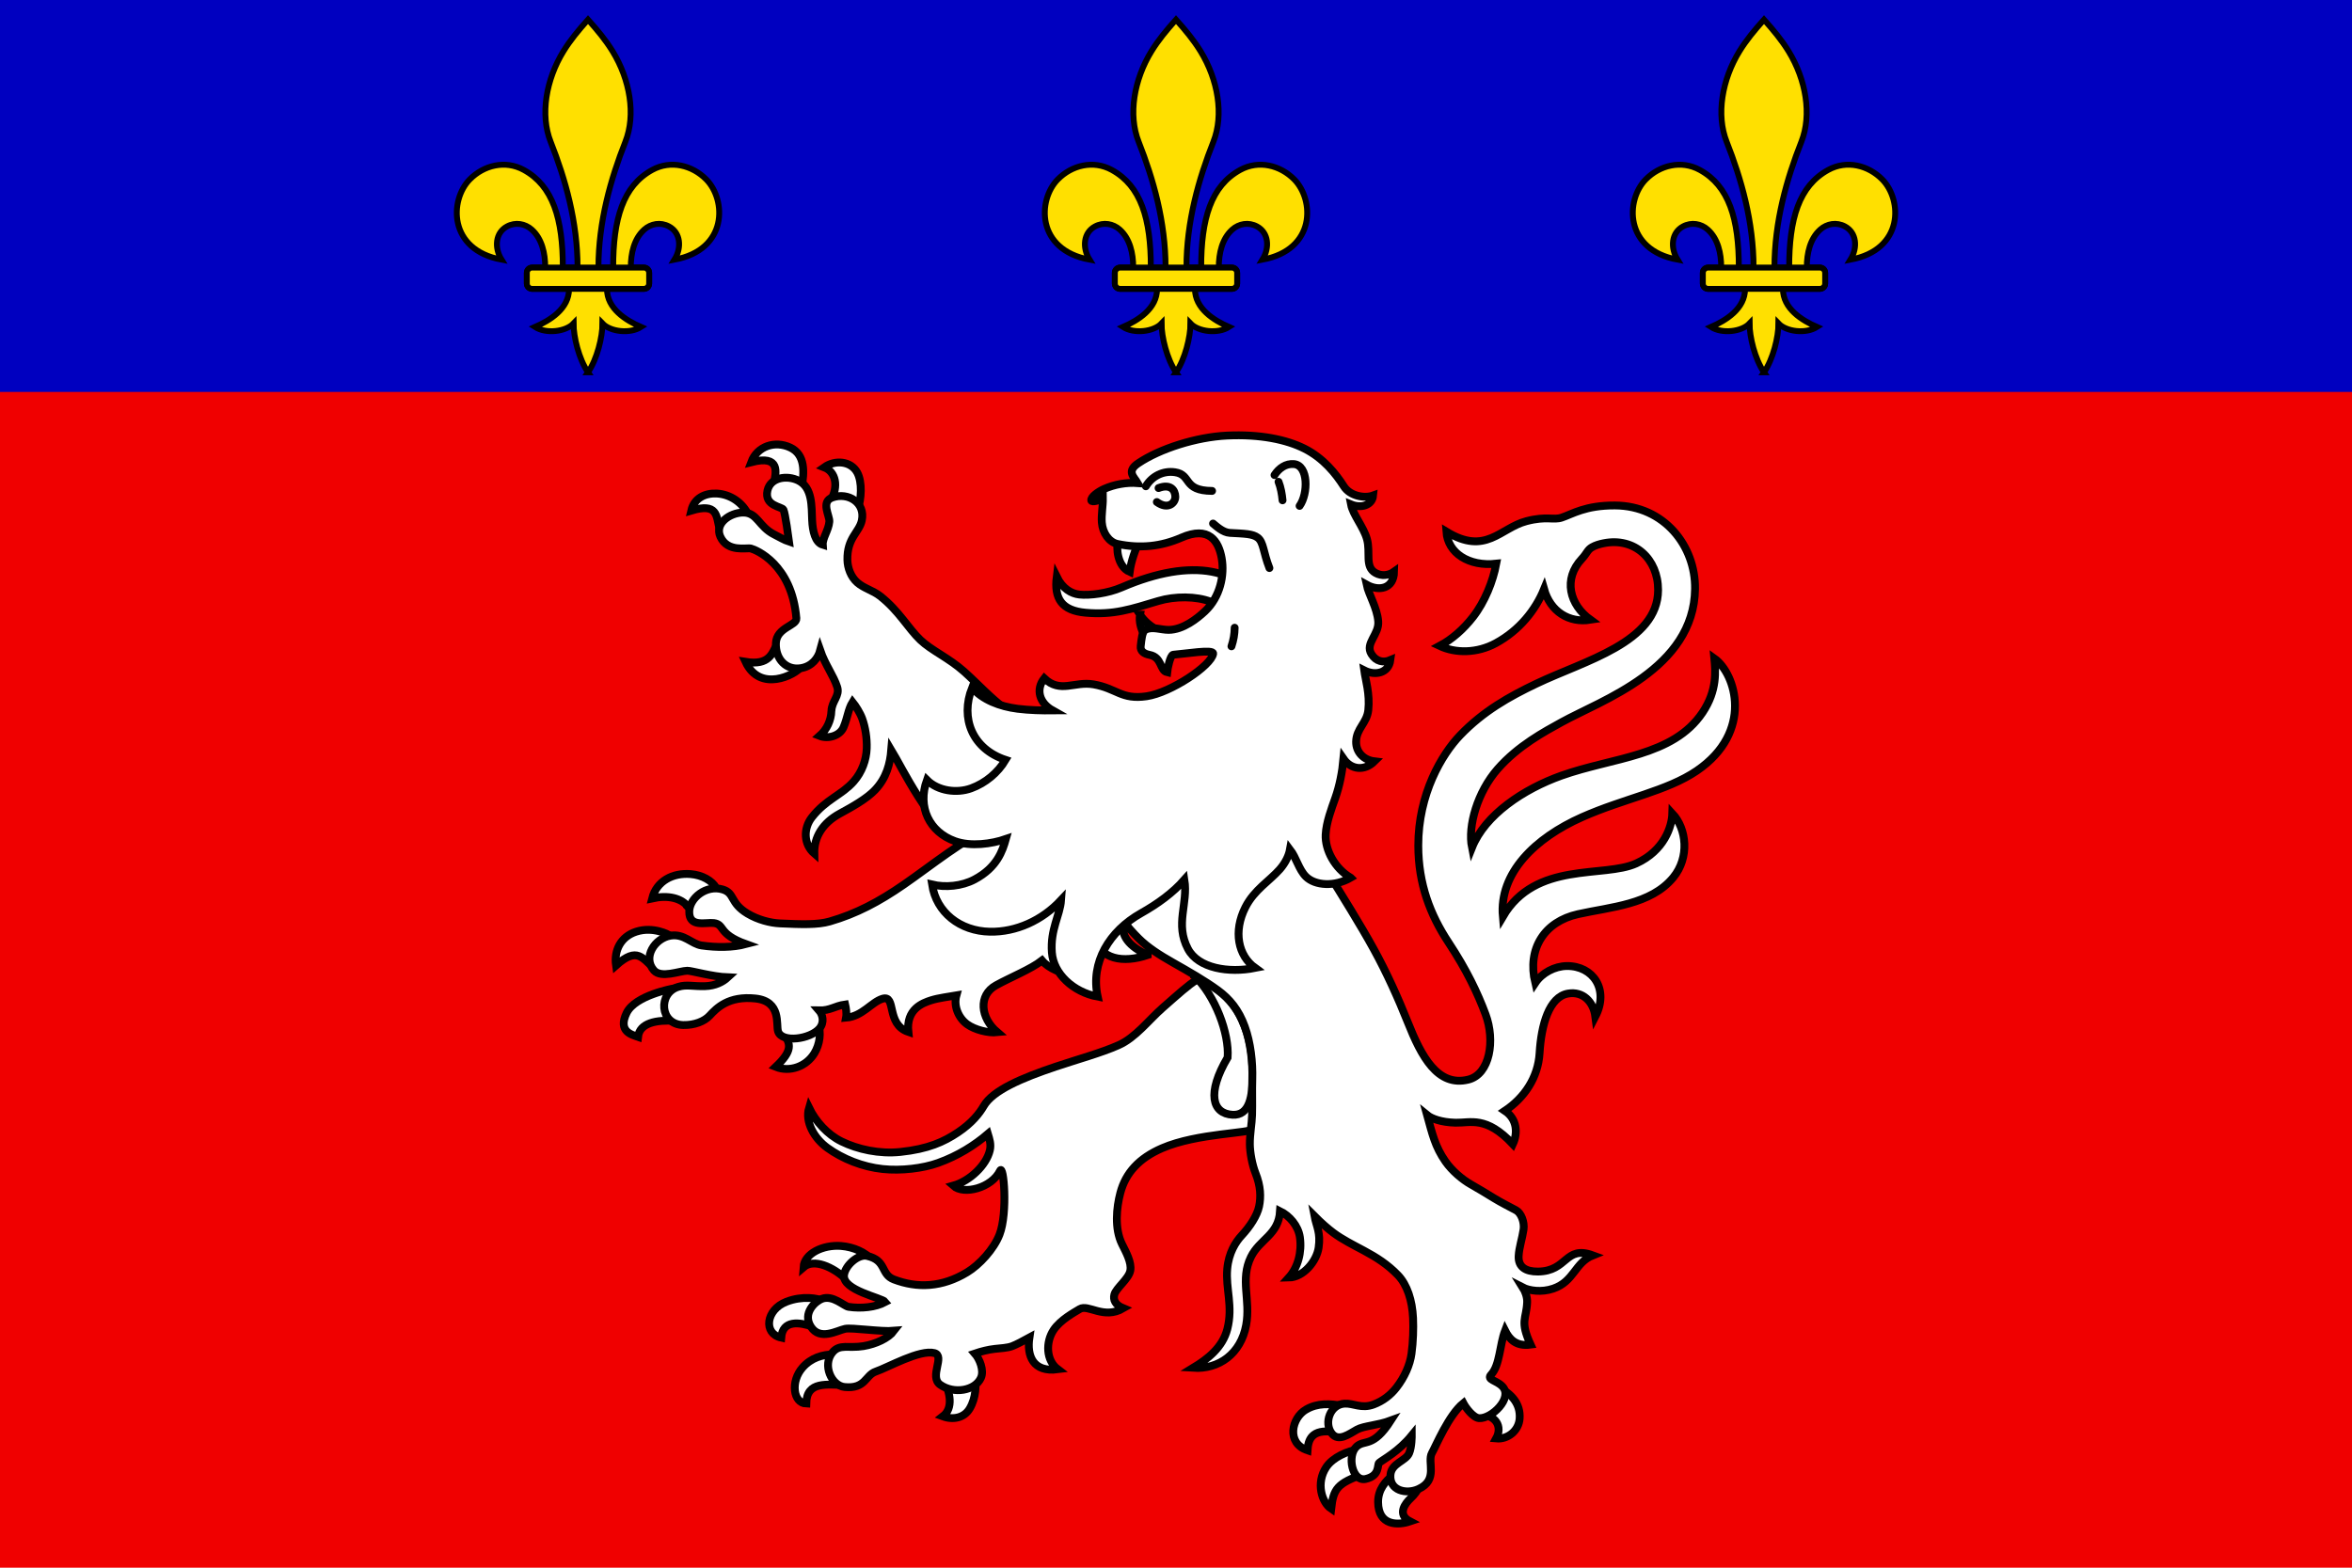 <?xml version="1.0" encoding="UTF-8"?>
<svg version="1.0" viewBox="0 0 600 400" xmlns="http://www.w3.org/2000/svg" xmlns:cc="http://creativecommons.org/ns#" xmlns:dc="http://purl.org/dc/elements/1.1/" xmlns:rdf="http://www.w3.org/1999/02/22-rdf-syntax-ns#" xmlns:xlink="http://www.w3.org/1999/xlink">
<desc>Flag of Canton of Valais (Wallis)</desc>
<g fill="#f00">
<path d="m0 400v-400h600v400h-600z" fill="#f00000" fill-rule="evenodd"/>
</g>
<g>
<g transform="translate(.106 -.031)">
<path d="m-0.106 0.031h600v100h-600v-100z" fill="#0000c0"/>
</g>
<g transform="matrix(-.635 0 0 .606 530.15 -81.768)"></g>
<g transform="matrix(-.635 0 0 .606 309.04 -83.732)"></g>
<g transform="matrix(-.635 0 0 .606 419.03 -81.487)"></g>
<g transform="matrix(-.635 0 0 .606 638.46 -80.365)"></g>
<g transform="matrix(-.635 0 0 .606 745.09 -81.487)"></g>
</g>
<g transform="matrix(.455 0 0 .455 890.83 522.35)" fill="#fff" stroke="#000" stroke-width="4.396">
<g></g>
<g transform="translate(0 .1)"></g>
<g transform="translate(-3844 1934.4)"></g>
<g transform="translate(-1306.5 -1075.1)">
<g transform="matrix(1.36 0 0 1.36 -1116.7 732.64)" fill="#fff" stroke="#000">
<g transform="matrix(.35 0 0 .35 -1174.5 219.23)" stroke-width="9.235">
<g transform="translate(-775.45 -1588.4)"></g>
<g transform="translate(4121.6 -58.849)">
<g transform="matrix(.99 .139 -.139 .99 -86.611 524.76)" fill="#fff" stroke="#000" stroke-width="9.235"></g>
</g>
</g>
<g transform="matrix(.933 0 0 .933 94.815 -515.23)" stroke-width="3.463">
<g transform="translate(-4.369 -17.986)" fill="#fff" stroke="#000">
<g transform="matrix(.94 -.342 .342 .94 -93.922 -92.999)" stroke-width="3.463">
<g fill="#fff" stroke="#000" stroke-width="3.463">
<g transform="matrix(.94 -.342 .342 .94 -142.86 32.458)" fill="#fff" stroke="#000" stroke-width="3.463"></g>
</g>
</g>
<g transform="matrix(1 0 0 -1 0 893.62)" stroke-width="3.463">
<g transform="matrix(.985 .174 -.174 .985 373.18 73.001)" fill="#fff" stroke="#000" stroke-width="3.463">
<g transform="matrix(.985 .174 -.174 .985 73.089 73.066)" fill="#fff" stroke="#000" stroke-width="3.463">
<g fill="#fff" stroke="#000" stroke-width="3.463">
<g fill="#fff" stroke="#000" stroke-width="3.463">
<g transform="matrix(.94 .342 -.342 .94 97.361 26.689)" fill="#fff" stroke="#000" stroke-width="3.463">
<g fill="#fff" stroke="#000" stroke-width="3.463">
<g transform="matrix(.985 -.174 .174 .985 -101.5 3.359)" fill="#fff" stroke="#000" stroke-width="3.463">
<g fill="#fff" stroke="#000" stroke-width="3.463"></g>
</g>
</g>
</g>
</g>
</g>
</g>
</g>
</g>
</g>
</g>
</g>
</g>
<g fill="#fff" stroke="#000" stroke-width="4.396">
<g transform="translate(-582.47 -952.05)">
<g transform="matrix(1.36 0 0 1.36 -1116.7 732.64)" fill="#fff" stroke="#000">
<g transform="matrix(.35 0 0 .35 -1174.5 219.23)" stroke-width="9.235">
<g transform="translate(-775.45 -1588.4)"></g>
<g transform="translate(4121.6 -58.849)">
<g transform="matrix(.99 .139 -.139 .99 -86.611 524.76)" fill="#fff" stroke="#000" stroke-width="9.235"></g>
</g>
</g>
<g transform="matrix(.933 0 0 .933 94.815 -515.23)" stroke-width="3.463">
<g transform="translate(-4.369 -17.986)" fill="#fff" stroke="#000">
<g transform="matrix(.985 .174 -.174 .985 19.332 -16.357)" fill-rule="evenodd" stroke-width="3.463">
<path d="m33.086 63.513c-0.005-4.602 0.864-13.081-11.538-7.413 1.361-7.452 8.648-11.316 15.802-9.405 7.308 1.952 8.103 9.959 8.07 16.518l-12.335 0.301z"/>
<path d="m59.078 66.555c2.426-6.583 0.032-12.782-5.391-13.84 4.189-4.24 11.186-4.777 14.766-0.28 3.071 3.858 3.845 11.338 3.062 16.154l-12.437-2.034z"/>
<path d="m12.977 87.799c-2.554-5.912-2.949-11.471-13.788-6.04 0.3-5.72 4.737-8.784 9.896-9.396 5.758-0.682 11.923 1.912 15.453 7.148l-11.56 8.288z"/>
<path d="m58.919 141.38c-1.913 3.878-15.797 14.413-24.493 2.01 10.784-0.126 10.969-5.952 12.262-9.996l12.231 7.987z"/>
<path d="m75.557 158.16c0.553 4.129-0.522 8.398-3.231 11.773 3.85 0.775 8.784-1.481 9.749-5.566 1.062-4.497 0.6-8.117 2.006-11.699 1.656 1.46 4.142 4.178 5.438 6.433 2.033 3.54 3.646 8.134 4.282 12.678 0.694 4.954-0.222 10.629-3.132 15.365-4.27 6.95-10.663 9.817-15.457 18.849-2.928 5.517-1.447 12.385 3.868 15.545-1.435-7.247 1.349-14.044 8.036-19.375 5.112-4.076 10.429-8.449 13.394-12.837 4.215-6.239 4.624-12.883 4.076-18.784 5.842 6.681 22.61 30.024 36.537 34.878 9.887 3.446 20.833 3.677 31.014 1.578l13.974-21.187 0.549-37.711c-5.93-0.307-12.885-1.015-18.027-1.45-5.039-0.426-11.934 0.001-17.696-2.823-6.957-3.411-13.942-8.813-20.784-13.052-7.528-4.664-15.769-6.618-21.387-10.353-6.13-4.076-11.543-11.013-20.825-15.97-3.632-1.94-7.701-2.119-11.031-4.162-3.246-1.991-5.312-5.609-5.998-9.021-1.931-9.617 3.039-12.942 3.228-18.316 0.281-7.954-8.068-11.416-14.603-7.718-4.812 2.723 0.342 8.177 0.569 10.741 0.335 3.773-1.788 7.741-1.078 10.561-3.441-0.404-5.446-5.098-6.513-9.847-1.343-5.979-2.282-14.199-9.009-16.224-5.216-1.571-12.434 0.616-12.711 6.696-0.322 7.065 7.527 5.856 8.434 7.131 1.079 1.517 4.331 11.758 4.869 13.452-2.228-0.324-4.293-1.153-7.023-1.978-7.367-2.225-8.949-8.261-15.163-7.144-5.724 1.03-11.72 6.993-8.049 12.281 4.414 6.359 12.204 2.627 14.181 2.772 2.247 0.165 19.013 3.636 25.151 26.894 0.83 3.144-7.998 5.442-6.989 12.427 1.004 6.944 6.57 11.066 12.813 8.886 4.671-1.631 6.686-5.708 6.99-9.245 3.352 6.005 7.791 10.019 10.237 14.687 1.887 3.6-1.276 6.482-0.693 10.834z"/>
</g>
<path d="m72.717 403.73c-5.749-5.435-14.265-9.278-18.818-5.31 0.394-6.045 8.591-10.012 16.595-9.392 5.612 0.434 11.017 2.927 13.683 6.234-2.437 1.977-7.284 4.397-11.46 8.468z" fill-rule="evenodd" stroke-width="3.463"/>
<path d="m58.284 424.79c-6.231-2.174-13.606-3.145-14.229 4.77-8.011-1.772-6.873-12.34 2.313-15.889 7.099-2.743 13.764-1.539 16.2-0.379l-4.284 11.498z" fill-rule="evenodd" stroke-width="3.463"/>
<path d="m71.903 450.41c-7.282 0.1-16.656-1.96-16.777 8.276-5.768-0.176-7.061-9.78-1.657-15.91 3.829-4.343 8.875-5.832 13.893-5.823l4.54 13.458z" fill-rule="evenodd" stroke-width="3.463"/>
<path d="m115.7 447.93c3.095 5.814 4.453 12.815-0.229 16.414 4.643 1.679 9.452 0.614 11.861-3.439 2.838-4.776 2.927-10.679 2.261-13.926l-13.893 0.951z" fill-rule="evenodd" stroke-width="3.463"/>
<path d="m193.05 300.32c-7.645 3.388-17.817 6.144-27.733 9.473-14.927 5.01-27.758 10.442-31.805 17.422-1.88 3.243-5.215 7.498-11.376 11.621-6.202 4.151-13.101 7.348-25.448 8.639-9.277 0.97-18.819-1.123-26.011-4.65-6.239-3.059-11.374-8.807-14.327-14.859-1.849 6.196 2.211 13.463 8.139 17.738 6.724 4.848 15.506 8.374 24.343 9.314 8.243 0.877 17.826-0.286 24.531-2.684 8.812-3.151 16.161-7.838 22.017-12.847 0.676 2.257 1.499 4.557 0.859 7.283-1.552 6.605-8.867 13.577-16.181 15.615 4.648 4.206 17.004 1.02 20.697-6.626 1.565-3.242 3.51 18.605-0.252 28.253-2.52 6.463-8.854 13.348-14.332 16.664-11.056 6.692-21.925 7.109-32.329 3.156-5.998-2.279-3.079-8.405-11.866-10.408-3.927-0.895-9.663 4.205-10.173 8.462-0.812 6.79 16.842 10.025 18.274 11.919-4.366 2.339-10.761 2.973-16.287 2.123-2.035-0.313-6.952-5.368-11.763-3.54-2.909 1.105-8.712 6.315-4.866 12.319 4.028 6.289 11.492 1.717 15.111 0.94 2.946-0.633 15.901 1.396 21.623 0.883-2.462 3.27-7.998 5.857-13.523 6.765-6.574 1.081-10.459-1.104-13.67 2.775-4.583 5.536-0.458 14.715 5.348 15.295 9.336 0.933 9.096-5.236 13.782-6.819 5.407-1.826 19.45-9.889 25.922-8.179 4.842 1.28-2.476 10.398 2.542 13.976 5.954 4.247 15.453 2.721 18.016-3.07 1.451-3.28-0.606-8.305-2.697-10.705 2.794-0.944 5.882-1.733 8.774-2.053 2.508-0.277 5.708-0.418 7.714-1.206 2.016-0.792 4.548-2.129 7.619-3.81-1.227 8.08 1.588 15.472 12.534 14.038-5.262-3.973-5.399-12.045-1.849-17.378 3.004-4.513 9.262-7.856 11.528-9.239 3.811-2.326 10.557 4.708 19.27-0.358-3.671-1.51-4.516-3.798-3.96-6.02 0.723-2.89 6.394-6.984 7.058-10.627 0.667-3.661-1.99-8.286-3.69-11.747-3.354-6.832-2.435-16.069-0.72-22.587 2.336-8.875 8.272-15.362 18.448-19.769 15.641-6.774 39.653-6.484 40.012-8.551 8.43-48.444-6.319-57.619-16.052-65.584-5.524-4.52-9.834-0.051-23.599 12.004-6.371 5.579-12.05 13.273-19.65 16.64z" fill-rule="evenodd" stroke-width="3.463"/>
<path d="m226.46 269.48c9.389 8.884 15.609 25.721 14.847 36.256-9.327 15.781-6.822 24.835 2.192 25.31 7.355 0.393 8.907-7.819 8.831-17.853-0.068-8.951-1.172-16.414-4.767-24.174-4.906-10.588-13.016-15.551-21.102-19.54z" fill-rule="evenodd" stroke-width="3.463"/>
<g transform="matrix(.94 -.342 .342 .94 -93.922 -92.999)" stroke-width="3.463">
<g fill="#fff" stroke="#000" stroke-width="3.463">
<g transform="matrix(.94 -.342 .342 .94 -142.86 32.458)" fill="#fff" stroke="#000" stroke-width="3.463"></g>
</g>
</g>
<g transform="matrix(1 0 0 -1 0 893.62)" stroke-width="3.463">
<g transform="matrix(.985 .174 -.174 .985 373.18 73.001)" fill="#fff" stroke="#000" stroke-width="3.463">
<g transform="matrix(.985 .174 -.174 .985 73.089 73.066)" fill="#fff" stroke="#000" stroke-width="3.463">
<g fill="#fff" stroke="#000" stroke-width="3.463">
<g fill="#fff" stroke="#000" stroke-width="3.463">
<g transform="matrix(.94 .342 -.342 .94 97.361 26.689)" fill="#fff" stroke="#000" stroke-width="3.463">
<g transform="matrix(.985 -.174 .174 .985 -101.5 3.359)" fill="#fff" stroke="#000">
<g stroke-width="3.463"></g>
<g transform="matrix(.999 .052 -.052 .999 29.942 6.887)" fill-rule="evenodd" stroke-width="3.463">
<path d="m-146.84 634.3c-2.165 6.827-0.879 12.556-13.524 10.601 2.842 6.133 8.679 9.466 15.51 7.666 7.763-2.046 11.428-9.135 11.428-9.135l-13.414-9.132z"/>
<path d="m-151.82 610.17c-6.527 4.861-13.613 7.844-17.567 2.985-1.611 2.117-6.414 6.845 1.554 11.623 7.47 4.479 23.115-2.19 23.115-2.19l-7.102-12.418z"/>
<path d="m-114.83 579.67c0.466-5.912-0.695-8.816-10.8-10.696 3.902-5.493 11.433-7.199 17.54-4.267 4.229 2.031 7.635 6.064 8.412 9.95l-15.151 5.013z"/>
<path d="m-119.56 648.7c-0.152 5.449-4.774 9.892-11.317 12.326 5.816 5.355 13.812 4.611 20.092-0.261 4.038-3.132 6.318-7.465 6.136-11.356l-14.911-0.708z"/>
</g>
</g>
<path d="m-42.485 280.65c-11.833 4.513-14.616 3.654-21.047-2.43-1.376 4.801 2.038 13.071 10.138 15.454 5.103 1.502 11.974-0.618 16.083-3.211l-5.174-9.813z" fill-rule="evenodd"/>
<path d="m-27.152 260.86c-1.991-1.053-4.152-1.54-6.668-1.682-2.914-0.164-9.243-1.384-6.662-7.627-5.271 2.052-11.97 7.504-5.325 15.559 3.528 4.276 8.397 5.098 13.18 4.913l5.476-11.163z" fill-rule="evenodd"/>
<path d="m13.283 268.11c5.63-4.917 4.495-10.815-1.083-12.979 3.68-3.741 9.899-3.725 13.558 0.028 4.734 4.856 4.117 10.82 2.028 16.143l-14.502-3.191z" fill-rule="evenodd"/>
<path d="m-40.825 303.42c-6.712 7.509-11.017 4.549-14.122 1.266-5.239 8.564 3.842 15.481 11.085 14.218 5.803-1.012 9.814-4.763 13.545-9.313l-10.508-6.172z" fill-rule="evenodd"/>
</g>
</g>
</g>
</g>
</g>
</g>
</g>
</g>
</g>
</g>
<path d="m-1314.4-612.46c-10.171-4.626-15.759-11.124-13.305-18.642 2.001 2.694 5.003 6.11 8.272 9.359 5.102 5.07 11.7 9.284 19.24 13.546 8.643 4.886 17.939 10.223 25.086 15.45 6.69 4.891 11.75 11.011 15.147 20.421 3.238 8.968 4.522 19.887 4.208 29.57-0.206 6.363 0.064 13.312-0.121 19.997-0.138 5.008-1.31 10.731-1.246 16.411 0.053 4.655 1.304 11.5 3.165 16.168 2.947 7.391 3.107 13.368 2.005 18.699-1.051 5.086-5.1 11.296-9.773 16.307-3.324 3.563-7.29 9.726-8.076 18.713-0.98 11.193 3.341 20.873 0.055 33.734-2.63 10.293-10.897 16.732-19.205 21.766 14.524 0.955 26.798-7.968 29.742-23.957 2.6-14.121-3.503-25.572 2.684-38.215 4.939-10.093 15.52-12.368 16.323-25.706 5.242 2.586 10.195 8.101 11.132 14.641 1.202 8.389-1.138 17.002-6.208 22.61 8.177-0.129 15.596-9.151 16.709-16.732 1.251-8.527-1.226-11.932-2.306-17.717 3.733 3.745 7.512 7.066 10.618 9.374 5.018 3.729 10.982 6.704 17.002 9.921 7.185 3.84 13.424 7.843 19.131 13.765 5.185 5.38 8.048 14.169 8.508 24.098 0.27 5.823 0.045 13.29-0.874 19.987-0.865 6.304-3.873 13.149-8.535 19.113-3.175 4.061-7.428 7.387-12.717 9.366-6.837 2.559-11.305-0.786-16.29-0.487-8.07 0.484-11.692 10.772-7.202 16.679 3.821 5.026 9.832 0.278 14.122-2.09 3.946-2.179 11.56-2.358 19.04-5.13-10.048 15.593-14.658 10.474-19.22 14.623-5.479 4.983-2.51 19.897 5.129 18.163 8.157-1.851 6.353-8.088 7.494-9.027 2.498-2.055 10.917-6.333 18.324-15.412 0 0 0.044 6.574-1.512 10.083-1.904 4.295-9.832 5.516-10.428 11.951-0.824 8.899 8.852 11.187 15.689 8.068 11.418-5.208 4.674-15.108 7.565-20.235 2.246-3.984 9.385-21.277 17.607-27.943 1.304 2.499 5.462 8.166 8.796 8.421 6.868 0.524 19.242-11.319 13.113-17.775-3.381-3.562-9.102-3.701-6.314-6.682 4.916-5.256 4.761-16.773 7.797-24.658 2.35 4.677 5.979 9.018 14.317 7.879-6.171-13.441-2.352-14.081-1.946-23.804 0.116-2.773-1.046-6.061-2.447-8.264 3.523 1.826 10.461 2.914 17.098 0.651 11.73-4 12.128-14.647 22.181-18.649-15.779-5.788-13.956 8.941-30.773 9.095-6.873 0.063-11.127-2.544-10.828-8.682 0.235-4.827 2.011-9.772 2.756-14.903 0.607-4.18-1.392-9.287-4.184-10.781-3.311-1.772-8.594-4.457-12.299-6.731-4.465-2.74-8.899-5.445-12.953-7.727-4.936-2.778-10.681-7.662-14.337-12.889-5.84-8.351-7.412-15.582-10.312-26.068 2.394 1.968 7.814 4.1 15.937 4.299 8.526 0.21 17.113-3.987 32.147 12.024 2.889-6.208 2.386-14.108-4.483-18.685 10.833-7.222 18.653-18.544 19.474-32.41 0.941-15.686 5.3-31.518 15.946-33.345 8.232-1.413 14.217 4.397 15.317 12.881 7.862-15.187-1.279-28.466-15.966-28.325-6.789 0.065-13.932 3.8-17.726 9.511-4.627-19.256 5.115-34.41 23.982-38.605 18.337-4.077 40.79-5.262 53.38-20.546 9.214-11.186 7.6-27.29-0.515-35.94-0.221 7.341-4.502 20.881-20.235 28.05-18.183 8.286-56.388-1.56-74.784 29.837-2.204-24.481 18.099-44.12 44.434-55.806 23.736-10.533 47.556-14.541 64.378-26.049 31.84-21.781 21.851-54.328 9.768-62.951 0.645 6.829 1.767 17.898-6.642 30.403-16.567 24.638-50.185 25.015-79.088 35.325-21.225 7.571-42.823 21.938-50.16 40.381-2.457-12.262 3.162-31.244 14.343-44.025 11.581-13.238 26.514-21.111 35.79-26.249 22.329-12.37 74.398-29.856 74.94-74.879 0.288-23.933-17.242-46.599-44.934-46.726-16.6-0.076-23.843 4.826-29.853 6.814-4.716 1.559-8.39-0.981-19.759 1.989-14.785 3.863-22.721 19.423-44.879 5.876 0.822 12.084 12.64 19.658 27.99 17.969-1.824 9.822-6.412 21.368-13.022 29.854-5.393 6.923-11.882 12.614-18.752 16.256 8.927 4.201 20.976 4.214 31.558-1.556 13.112-7.151 22.181-18.469 27.008-30.288 3.558 12.582 13.887 19.1 25.998 17.195-11.691-8.44-15.485-22.786-4.811-34.199 2.921-3.123 3.078-5.007 5.728-6.51 1.901-1.078 4.133-1.745 6.542-2.224 17.29-3.438 30.536 8.823 30.478 26.269-0.098 29.364-41.233 39.588-68.233 52.484-15.216 7.268-29.743 15.373-42.782 28.971-10.169 10.606-23.48 32.757-23.442 61.852 0.028 21.56 6.735 38.828 16.939 54.282 10.204 15.454 16.343 28.387 20.833 40.456 5.397 14.506 2.447 33.498-9.75 36.487-17.264 4.232-26.343-13.179-33.899-32.153-5.287-13.275-11.77-27.748-19.061-40.99-7.786-14.141-17.253-29.233-27.462-45.718-11.173-18.04-4.114-35.804-3.201-45.557 2.5-26.725-6.401-51.597-31.849-59.544-25.448-7.947-45.987-0.07-60.515 11.802-14.737 12.044-23.65 27.955-38.839 41.384-14.561 12.875-35.394 21.934-52.028 29.094s-33.548 21.195-49.574 32.281c-14.006 9.688-26.648 16.384-41.584 20.708-6.795 1.967-16.047 1.634-27.894 1.093-5.351-0.245-12.35-2.013-18.181-5.513-10.055-6.035-6.942-11.455-14.004-13.547-9.21-2.729-18.587 4.887-18.678 12.486-0.114 9.059 9.439 5.819 13.765 6.372 6.401 0.818 2.018 6.069 18.009 11.811-7.442 1.957-16.337 1.969-24.802 0.77-5.68-0.804-9.786-6.752-17.455-5.515-8.882 1.433-15.804 12.218-9.299 19.497 4.064 4.547 14.363 0.247 18.7 0.173 2.341-0.04 13.953 3.349 22.715 3.701-2.863 2.65-7.08 4.765-12.67 4.949-6.728 0.222-10.382-1.041-15.03 0.357-11.597 3.49-10.54 21.178 2.702 21.447 6.307 0.13 11.821-2.045 14.784-5.257 3.994-4.332 10.661-11.197 25.635-9.628 14.734 1.544 11.519 14.627 12.748 18.442 2.139 6.642 18.095 4.368 23.187-1.588 2.919-3.414 1.862-7.785-0.22-10.167 6.412 0.116 8.72-2.495 14.664-3.33 0.413 1.718 0.941 5.074 0.487 7.412 9.178-0.736 14.207-8.741 20.406-10.62 8.034-2.436 1.698 14.246 14.517 18.603-1.342-12.865 8.063-16.255 12.801-17.759 4.147-1.316 10.227-2.04 14.141-2.729-1.647 5.911 1.087 12.643 6.079 16.231 4.149 2.982 11.674 4.995 16.862 4.446-9.507-8.08-10.806-20.739-0.751-26.32 7.998-4.439 19.516-9.04 25.797-13.919 3.661 4.442 11.537 7.664 17.415 7.975-1.891-7.467 0.179-13.467 3.844-16.401 2.15-1.722 7.407-7.369 8.013-4.972 3.255 12.88 16.143 14.974 29.99 10.325z" fill-rule="evenodd"/>
<path d="m-1249.3-805.59c-10.72-0.851-21.062-1.655-29.777-5.013-8.118-3.127-20.003-3.19-29.406-0.384-15.126 4.514-24.859 7.964-40.69 6.562-13.331-1.18-17.79-7.801-16.233-20.151 3.274 6.662 8.162 9.46 12.664 9.953 5.793 0.635 15.948-0.643 23.707-3.984 40.169-17.298 67.842-10.541 79.733 13.016z" fill-rule="evenodd"/>
<path d="m-1324.5-827.32c-6.957-3.064-7.694-13.684-6.436-17.174l11.841 0.261c-2.015 3.675-4.612 10.817-5.405 16.913z" fill-rule="evenodd"/>
<path d="m-1318.7-803.32c-0.689 3.757 0.582 8.447 2.424 11.264l8.117-2.279c-4.278-2.091-8.156-5.299-10.541-8.985z" fill-rule="evenodd"/>
<path d="m-1200.6-655.82c-8.812-5.143-14.456-15.506-14.024-24.208 0.338-6.805 3.279-14.531 5.407-20.54 2.419-6.829 3.906-14.602 4.592-21.972 4.332 6.256 11.782 6.991 17.358 1.448-6.057-0.718-10.379-5.126-10.283-11.024 0.116-7.339 6.059-10.466 6.833-17.659 0.974-9.048-1.548-16.963-2.282-22.319 6.158 3.131 13.707 1.577 14.665-5.767-3.868 1.644-8.02 0.862-10.637-3.4-3.721-6.059 4.459-10.907 3.825-18.367-0.653-7.675-5.357-14.977-6.495-20.505 6.819 3.807 15.187 2.418 15.386-7.293-2.997 2.152-6.992 2.608-10.419 0.691-6.163-3.449-2.656-11.376-4.787-18.973-1.928-6.874-7.827-13.568-8.948-19.44 5.581 2.297 11.897 0.568 12.416-5.014-4.688 1.726-12.901 0.415-16.47-5.194-4.488-7.054-11.417-15.74-22.002-21.073-10.106-5.092-24.949-8.221-43.482-7.334-17.173 0.822-37.578 7.334-49.742 15.513-6.805 4.577-2.387 7.647-0.325 11.127-6.268-0.475-13.025 0.73-18.812 3.299-3.338 1.482-7.638 4.575-7.189 6.471 0.259 1.096 4.494 0.065 6.5-1.346 0.067 4.294-0.933 9.255-0.596 13.698 0.443 5.843 4.042 11.043 8.861 12.034 12.781 2.625 24.34 1.42 35.766-3.567 15.47-6.752 20.85 1.93 22.558 11.487 1.722 9.636-0.903 21.797-9.273 29.72-4.345 4.114-12.372 10.504-20.467 10.523-4.544 0.011-9.028-2.041-12.921-0.111-1.985 0.984-2.299 5.527-2.737 9.207-0.343 2.872 1.922 4.334 4.983 4.927 7.097 1.376 5.623 8.785 9.864 9.755 0.19-1.928 1.688-9.711 3.409-9.841 6.918-0.525 22.745-3.243 22.377-0.602-0.931 6.643-23.753 21.947-37.387 23.907-14.187 2.04-16.653-4.434-29.662-6.678-10.818-1.867-18.596 5.201-27.662-3.373-4.955 6.277-2.713 13.825 4.733 17.983-5.812 0.059-13.054-0.095-19.67-0.935-10.005-1.271-19.723-5.01-25.504-11.836-6.857 17.313 0.309 34.394 18.753 40.499-4.253 7.146-11.194 13.001-19.282 15.946-7.92 2.884-18.539 1.615-24.805-4.658-5.464 15.16 1.359 29.188 15.766 34.31 8.874 3.155 20.442 1.539 28.506-1.227-1.865 6.623-4.936 15.96-17.525 22.66-7.231 3.849-16.489 4.619-23.869 2.873 2.366 15.694 15.736 26.132 32.41 26.456 14.75 0.287 29.281-6.327 39.935-17.733-0.635 8.712-6.134 16.385-5.166 29.397 0.883 11.871 11.906 22.18 25.687 24.766-4.189-19.24 6.548-36.81 24.303-46.807 9.344-5.261 17.882-11.46 24.31-18.786 2.159 13.659-5.431 24.801 2.02 38.837 5.752 10.834 22.748 13.626 37.648 10.638-9.566-6.893-12.386-20.435-5.457-34.07 4.975-9.79 13.509-14.678 19.29-21.262 3.222-3.669 5.075-7.72 5.685-11.104 3.587 4.679 4.949 11.268 8.957 15.243 5.164 5.121 16.142 5.78 25.076 0.602z" fill-rule="evenodd"/>
<path d="m-1308.3-874.33c6.599-2.524 9.33 1.047 9.392 4.863 0.055 3.4-4.018 7.524-10.358 2.969m-6.163-8.831c3.443-5.724 9.746-8.86 16.344-7.877 9.504 1.41 4.163 10.379 20.784 10.482m35.005-8.897c2.544-3.878 6.327-6.543 10.871-6.159 8.174 0.69 8.094 16.613 3.192 23.451m-48.526 9.893c1.645 1.319 5.477 5.031 9.409 5.241 8.482 0.453 12.826 0.516 15.64 2.672 3.34 2.558 3.077 8.224 6.554 17.044m5.11-48.376c1.268 3.22 1.916 6.899 2.252 10.398m-26.847 71.452c-0.035 3.639-0.653 7.011-1.795 10.423" fill-rule="evenodd" stroke-linecap="round"/>
</g>
</g>
<path d="m300 95c2.33-3.393 3.688-9.006 3.688-12.472 2.028 2.135 6.999 2.711 9.835 0.9-3.783-1.662-8.69-4.628-8.69-9.725l9.418 1.8e-4c0.745-1.8e-4 1.35-0.605 1.35-1.35-3.6e-4 -0.745-3.6e-4 -1.985 0-2.73 4.5e-4 -0.745-0.604-1.35-1.35-1.35h-3.339c0-3.681 0.851-7.389 3.446-9.707 1.687-1.506 4.148-1.962 6.319-0.785 2.932 1.59 3.295 5.378 1.372 8.482 13.664-2.537 13.269-15.248 8.12-20.482-3.554-3.613-9.051-5.026-13.798-2.42-7.445 4.086-9.95 12.471-9.95 24.912h-3.758c0-11.658 3.106-22.595 6.864-32.089 2.729-6.894 1.177-15.88-3.244-23.082-1.725-2.811-3.834-5.372-6.282-8.102-2.448 2.73-4.557 5.291-6.282 8.102-4.421 7.203-5.973 16.188-3.244 23.082 3.757 9.494 6.864 20.43 6.864 32.089h-3.758c0-12.441-2.506-20.827-9.95-24.912-4.747-2.605-10.244-1.193-13.798 2.42-5.149 5.235-5.544 17.945 8.12 20.482-1.923-3.105-1.56-6.892 1.373-8.482 2.171-1.177 4.632-0.721 6.319 0.785 2.595 2.317 3.446 6.026 3.446 9.707h-3.339c-0.745 1.8e-4 -1.35 0.605-1.349 1.35 3.6e-4 0.745 3.6e-4 1.985 0 2.73-5.4e-4 0.745 0.604 1.35 1.349 1.35l9.418-1.8e-4c-4.5e-4 5.097-4.908 8.062-8.69 9.725 2.837 1.811 7.807 1.235 9.835-0.9 0 3.466 1.359 9.079 3.688 12.472z" fill="#ffe000" fill-rule="evenodd" stroke="#000" stroke-width="1.5"/>
<path d="m314.25 73.703c0.745-1.8e-4 1.35-0.605 1.35-1.35-3.6e-4 -0.745-3.6e-4 -1.985 0-2.73 4.5e-4 -0.745-0.604-1.35-1.35-1.35h-28.503c-0.745 1.8e-4 -1.35 0.605-1.349 1.35 3.6e-4 0.745 3.6e-4 1.985 0 2.73-5.4e-4 0.745 0.604 1.35 1.349 1.35h28.503z" fill="#ffe000" fill-rule="evenodd" stroke="#000" stroke-width="1.5"/>
<path d="m150 95c2.33-3.393 3.688-9.006 3.688-12.472 2.028 2.135 6.999 2.711 9.835 0.9-3.783-1.662-8.69-4.628-8.69-9.725l9.418 1.8e-4c0.745-1.8e-4 1.35-0.605 1.35-1.35-3.6e-4 -0.745-3.6e-4 -1.985 0-2.73 4.5e-4 -0.745-0.604-1.35-1.35-1.35h-3.339c0-3.681 0.851-7.389 3.446-9.707 1.687-1.506 4.148-1.962 6.319-0.785 2.932 1.59 3.295 5.378 1.372 8.482 13.664-2.537 13.269-15.248 8.12-20.482-3.554-3.613-9.051-5.026-13.798-2.42-7.445 4.086-9.95 12.471-9.95 24.912h-3.758c0-11.658 3.106-22.595 6.864-32.089 2.729-6.894 1.177-15.88-3.244-23.082-1.725-2.811-3.834-5.372-6.282-8.102-2.448 2.73-4.557 5.291-6.282 8.102-4.421 7.203-5.973 16.188-3.244 23.082 3.757 9.494 6.864 20.43 6.864 32.089h-3.758c0-12.441-2.506-20.827-9.95-24.912-4.747-2.605-10.244-1.193-13.798 2.42-5.149 5.235-5.544 17.945 8.12 20.482-1.923-3.105-1.56-6.892 1.373-8.482 2.171-1.177 4.632-0.721 6.319 0.785 2.595 2.317 3.446 6.026 3.446 9.707h-3.339c-0.745 1.8e-4 -1.35 0.605-1.349 1.35 3.6e-4 0.745 3.6e-4 1.985 0 2.73-5.4e-4 0.745 0.604 1.35 1.349 1.35l9.418-1.8e-4c-4.5e-4 5.097-4.908 8.062-8.69 9.725 2.837 1.811 7.807 1.235 9.835-0.9 0 3.466 1.359 9.079 3.688 12.472z" fill="#ffe000" fill-rule="evenodd" stroke="#000" stroke-width="1.5"/>
<path d="m164.25 73.703c0.745-1.8e-4 1.35-0.605 1.35-1.35-3.6e-4 -0.745-3.6e-4 -1.985 0-2.73 4.5e-4 -0.745-0.604-1.35-1.35-1.35h-28.503c-0.745 1.8e-4 -1.35 0.605-1.349 1.35 3.6e-4 0.745 3.6e-4 1.985 0 2.73-5.4e-4 0.745 0.604 1.35 1.349 1.35h28.503z" fill="#ffe000" fill-rule="evenodd" stroke="#000" stroke-width="1.5"/>
<path d="m450 95c2.33-3.393 3.688-9.006 3.688-12.472 2.028 2.135 6.999 2.711 9.835 0.9-3.783-1.662-8.69-4.628-8.69-9.725l9.418 1.8e-4c0.745-1.8e-4 1.35-0.605 1.35-1.35-3.6e-4 -0.745-3.6e-4 -1.985 0-2.73 4.5e-4 -0.745-0.604-1.35-1.35-1.35h-3.339c0-3.681 0.851-7.389 3.446-9.707 1.687-1.506 4.148-1.962 6.319-0.785 2.932 1.59 3.295 5.378 1.372 8.482 13.664-2.537 13.269-15.248 8.12-20.482-3.554-3.613-9.051-5.026-13.798-2.42-7.445 4.086-9.95 12.471-9.95 24.912h-3.758c0-11.658 3.106-22.595 6.864-32.089 2.729-6.894 1.177-15.88-3.244-23.082-1.725-2.811-3.834-5.372-6.282-8.102-2.448 2.73-4.557 5.291-6.282 8.102-4.421 7.203-5.973 16.188-3.244 23.082 3.757 9.494 6.864 20.43 6.864 32.089h-3.758c0-12.441-2.506-20.827-9.95-24.912-4.747-2.605-10.244-1.193-13.798 2.42-5.149 5.235-5.544 17.945 8.12 20.482-1.923-3.105-1.56-6.892 1.373-8.482 2.171-1.177 4.632-0.721 6.319 0.785 2.595 2.317 3.446 6.026 3.446 9.707h-3.339c-0.745 1.8e-4 -1.35 0.605-1.349 1.35 3.6e-4 0.745 3.6e-4 1.985 0 2.73-5.4e-4 0.745 0.604 1.35 1.349 1.35l9.418-1.8e-4c-4.5e-4 5.097-4.908 8.062-8.69 9.725 2.837 1.811 7.807 1.235 9.835-0.9 0 3.466 1.359 9.079 3.688 12.472z" fill="#ffe000" fill-rule="evenodd" stroke="#000" stroke-width="1.5"/>
<path d="m464.25 73.703c0.745-1.8e-4 1.35-0.605 1.35-1.35-3.6e-4 -0.745-3.6e-4 -1.985 0-2.73 4.5e-4 -0.745-0.604-1.35-1.35-1.35h-28.503c-0.745 1.8e-4 -1.35 0.605-1.349 1.35 3.6e-4 0.745 3.6e-4 1.985 0 2.73-5.4e-4 0.745 0.604 1.35 1.349 1.35h28.503z" fill="#ffe000" fill-rule="evenodd" stroke="#000" stroke-width="1.5"/>
</svg>
